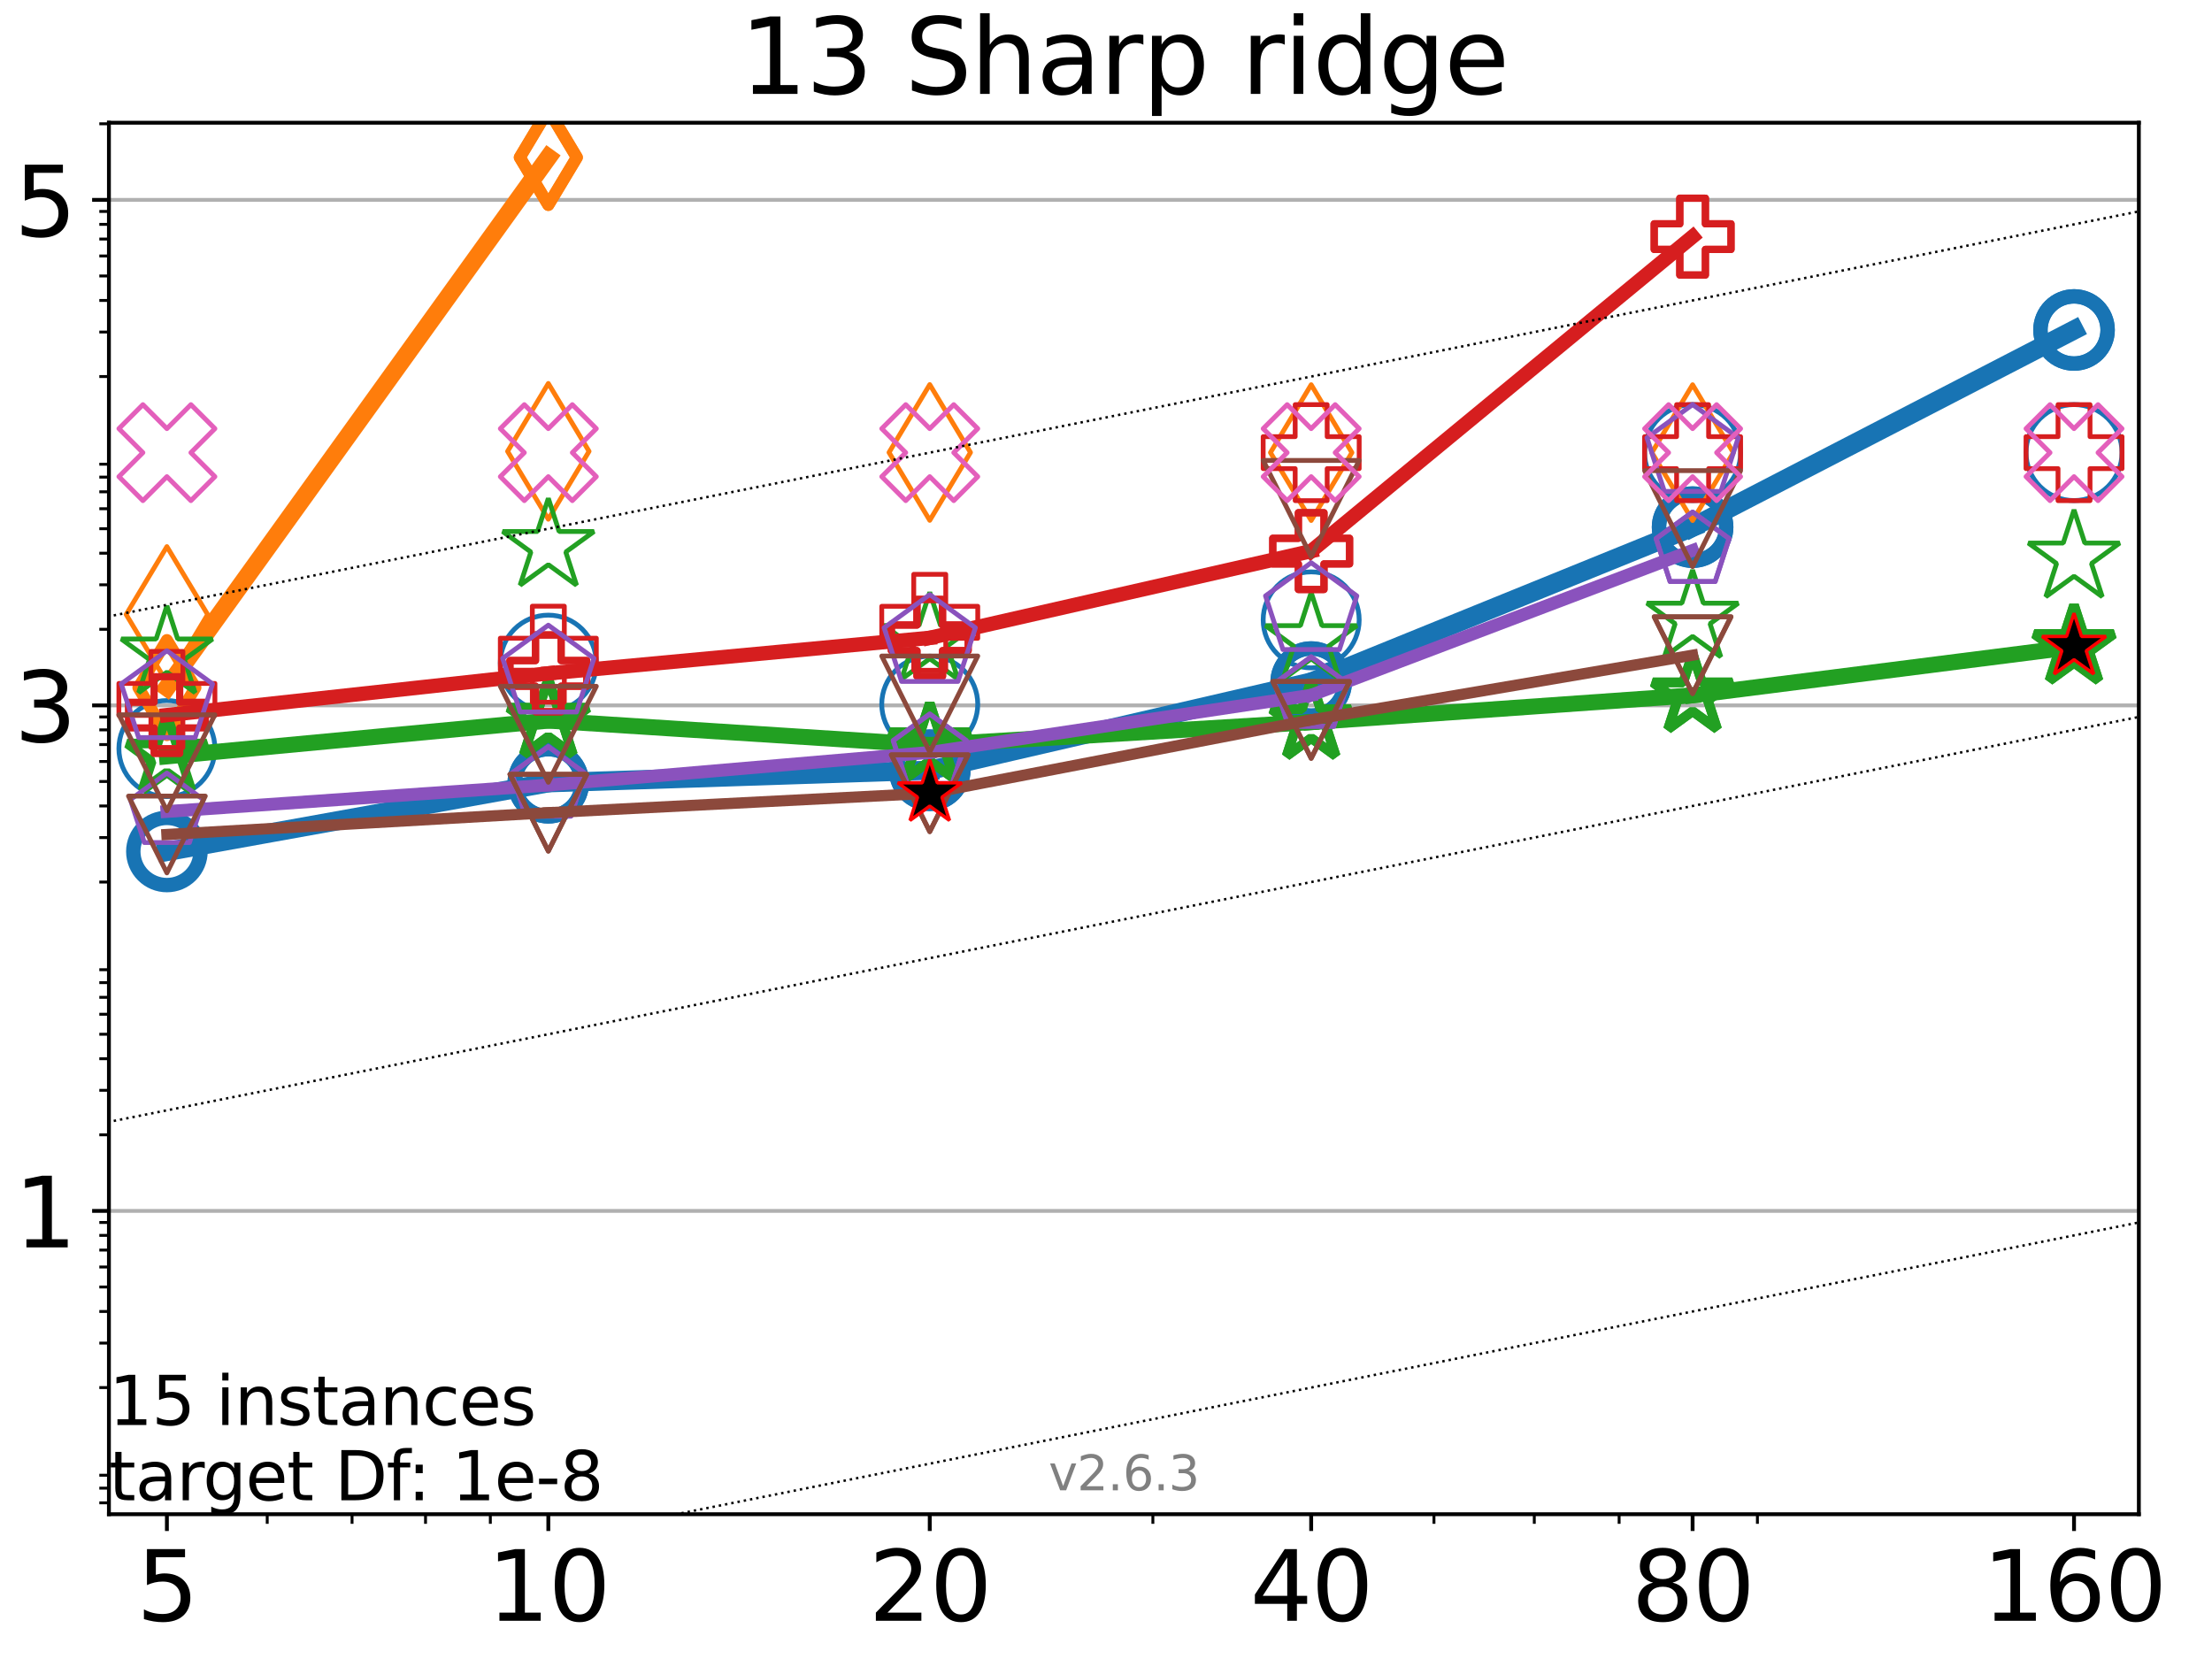 <?xml version="1.0" encoding="utf-8" standalone="no"?>
<!DOCTYPE svg PUBLIC "-//W3C//DTD SVG 1.1//EN"
  "http://www.w3.org/Graphics/SVG/1.1/DTD/svg11.dtd">
<svg height="345.6pt" version="1.1" viewBox="0 0 460.8 345.6" width="460.8pt" xmlns="http://www.w3.org/2000/svg" xmlns:xlink="http://www.w3.org/1999/xlink">
 <defs>
  <style type="text/css">*{stroke-linecap:butt;stroke-linejoin:round;}</style>
 </defs>
 <g id="figure_1">
  <g id="patch_1">
   <path d="M 0 345.6 
L 460.8 345.6 
L 460.8 0 
L 0 0 
z
" style="fill:#ffffff;"/>
  </g>
  <g id="axes_1">
   <g id="patch_2">
    <path d="M 22.69 315.44 
L 445.56 315.44 
L 445.56 25.56 
L 22.69 25.56 
z
" style="fill:#ffffff;"/>
   </g>
   <g id="matplotlib.axis_1">
    <g id="xtick_1">
     <g id="line2d_1">
      <defs>
       <path d="M 0 0 
L 0 3.5 
" id="m7464e8beb7" style="stroke:#000000;stroke-width:0.8;"/>
      </defs>
      <g>
       <use style="stroke:#000000;stroke-width:0.8;" x="34.768" xlink:href="#m7464e8beb7" y="315.44"/>
      </g>
     </g>
     <g id="text_1">
      <!-- 5 -->
      <g transform="translate(28.405 337.637)scale(0.2 -0.2)">
       <defs>
        <path d="M 691 4666 
L 3169 4666 
L 3169 4134 
L 1269 4134 
L 1269 2991 
Q 1406 3038 1543 3061 
Q 1681 3084 1819 3084 
Q 2600 3084 3056 2656 
Q 3513 2228 3513 1497 
Q 3513 744 3044 326 
Q 2575 -91 1722 -91 
Q 1428 -91 1123 -41 
Q 819 9 494 109 
L 494 744 
Q 775 591 1075 516 
Q 1375 441 1709 441 
Q 2250 441 2565 725 
Q 2881 1009 2881 1497 
Q 2881 1984 2565 2268 
Q 2250 2553 1709 2553 
Q 1456 2553 1204 2497 
Q 953 2441 691 2322 
L 691 4666 
z
" id="DejaVuSans-35" transform="scale(0.016)"/>
       </defs>
       <use xlink:href="#DejaVuSans-35"/>
      </g>
     </g>
    </g>
    <g id="xtick_2">
     <g id="line2d_2">
      <g>
       <use style="stroke:#000000;stroke-width:0.8;" x="114.226" xlink:href="#m7464e8beb7" y="315.44"/>
      </g>
     </g>
     <g id="text_2">
      <!-- 10 -->
      <g transform="translate(101.501 337.637)scale(0.2 -0.2)">
       <defs>
        <path d="M 794 531 
L 1825 531 
L 1825 4091 
L 703 3866 
L 703 4441 
L 1819 4666 
L 2450 4666 
L 2450 531 
L 3481 531 
L 3481 0 
L 794 0 
L 794 531 
z
" id="DejaVuSans-31" transform="scale(0.016)"/>
        <path d="M 2034 4250 
Q 1547 4250 1301 3770 
Q 1056 3291 1056 2328 
Q 1056 1369 1301 889 
Q 1547 409 2034 409 
Q 2525 409 2770 889 
Q 3016 1369 3016 2328 
Q 3016 3291 2770 3770 
Q 2525 4250 2034 4250 
z
M 2034 4750 
Q 2819 4750 3233 4129 
Q 3647 3509 3647 2328 
Q 3647 1150 3233 529 
Q 2819 -91 2034 -91 
Q 1250 -91 836 529 
Q 422 1150 422 2328 
Q 422 3509 836 4129 
Q 1250 4750 2034 4750 
z
" id="DejaVuSans-30" transform="scale(0.016)"/>
       </defs>
       <use xlink:href="#DejaVuSans-31"/>
       <use x="63.623" xlink:href="#DejaVuSans-30"/>
      </g>
     </g>
    </g>
    <g id="xtick_3">
     <g id="line2d_3">
      <g>
       <use style="stroke:#000000;stroke-width:0.8;" x="193.684" xlink:href="#m7464e8beb7" y="315.44"/>
      </g>
     </g>
     <g id="text_3">
      <!-- 20 -->
      <g transform="translate(180.959 337.637)scale(0.2 -0.2)">
       <defs>
        <path d="M 1228 531 
L 3431 531 
L 3431 0 
L 469 0 
L 469 531 
Q 828 903 1448 1529 
Q 2069 2156 2228 2338 
Q 2531 2678 2651 2914 
Q 2772 3150 2772 3378 
Q 2772 3750 2511 3984 
Q 2250 4219 1831 4219 
Q 1534 4219 1204 4116 
Q 875 4013 500 3803 
L 500 4441 
Q 881 4594 1212 4672 
Q 1544 4750 1819 4750 
Q 2544 4750 2975 4387 
Q 3406 4025 3406 3419 
Q 3406 3131 3298 2873 
Q 3191 2616 2906 2266 
Q 2828 2175 2409 1742 
Q 1991 1309 1228 531 
z
" id="DejaVuSans-32" transform="scale(0.016)"/>
       </defs>
       <use xlink:href="#DejaVuSans-32"/>
       <use x="63.623" xlink:href="#DejaVuSans-30"/>
      </g>
     </g>
    </g>
    <g id="xtick_4">
     <g id="line2d_4">
      <g>
       <use style="stroke:#000000;stroke-width:0.8;" x="273.142" xlink:href="#m7464e8beb7" y="315.44"/>
      </g>
     </g>
     <g id="text_4">
      <!-- 40 -->
      <g transform="translate(260.417 337.637)scale(0.2 -0.2)">
       <defs>
        <path d="M 2419 4116 
L 825 1625 
L 2419 1625 
L 2419 4116 
z
M 2253 4666 
L 3047 4666 
L 3047 1625 
L 3713 1625 
L 3713 1100 
L 3047 1100 
L 3047 0 
L 2419 0 
L 2419 1100 
L 313 1100 
L 313 1709 
L 2253 4666 
z
" id="DejaVuSans-34" transform="scale(0.016)"/>
       </defs>
       <use xlink:href="#DejaVuSans-34"/>
       <use x="63.623" xlink:href="#DejaVuSans-30"/>
      </g>
     </g>
    </g>
    <g id="xtick_5">
     <g id="line2d_5">
      <g>
       <use style="stroke:#000000;stroke-width:0.8;" x="352.6" xlink:href="#m7464e8beb7" y="315.44"/>
      </g>
     </g>
     <g id="text_5">
      <!-- 80 -->
      <g transform="translate(339.875 337.637)scale(0.2 -0.2)">
       <defs>
        <path d="M 2034 2216 
Q 1584 2216 1326 1975 
Q 1069 1734 1069 1313 
Q 1069 891 1326 650 
Q 1584 409 2034 409 
Q 2484 409 2743 651 
Q 3003 894 3003 1313 
Q 3003 1734 2745 1975 
Q 2488 2216 2034 2216 
z
M 1403 2484 
Q 997 2584 770 2862 
Q 544 3141 544 3541 
Q 544 4100 942 4425 
Q 1341 4750 2034 4750 
Q 2731 4750 3128 4425 
Q 3525 4100 3525 3541 
Q 3525 3141 3298 2862 
Q 3072 2584 2669 2484 
Q 3125 2378 3379 2068 
Q 3634 1759 3634 1313 
Q 3634 634 3220 271 
Q 2806 -91 2034 -91 
Q 1263 -91 848 271 
Q 434 634 434 1313 
Q 434 1759 690 2068 
Q 947 2378 1403 2484 
z
M 1172 3481 
Q 1172 3119 1398 2916 
Q 1625 2713 2034 2713 
Q 2441 2713 2670 2916 
Q 2900 3119 2900 3481 
Q 2900 3844 2670 4047 
Q 2441 4250 2034 4250 
Q 1625 4250 1398 4047 
Q 1172 3844 1172 3481 
z
" id="DejaVuSans-38" transform="scale(0.016)"/>
       </defs>
       <use xlink:href="#DejaVuSans-38"/>
       <use x="63.623" xlink:href="#DejaVuSans-30"/>
      </g>
     </g>
    </g>
    <g id="xtick_6">
     <g id="line2d_6">
      <g>
       <use style="stroke:#000000;stroke-width:0.8;" x="432.058" xlink:href="#m7464e8beb7" y="315.44"/>
      </g>
     </g>
     <g id="text_6">
      <!-- 160 -->
      <g transform="translate(412.97 337.637)scale(0.2 -0.2)">
       <defs>
        <path d="M 2113 2584 
Q 1688 2584 1439 2293 
Q 1191 2003 1191 1497 
Q 1191 994 1439 701 
Q 1688 409 2113 409 
Q 2538 409 2786 701 
Q 3034 994 3034 1497 
Q 3034 2003 2786 2293 
Q 2538 2584 2113 2584 
z
M 3366 4563 
L 3366 3988 
Q 3128 4100 2886 4159 
Q 2644 4219 2406 4219 
Q 1781 4219 1451 3797 
Q 1122 3375 1075 2522 
Q 1259 2794 1537 2939 
Q 1816 3084 2150 3084 
Q 2853 3084 3261 2657 
Q 3669 2231 3669 1497 
Q 3669 778 3244 343 
Q 2819 -91 2113 -91 
Q 1303 -91 875 529 
Q 447 1150 447 2328 
Q 447 3434 972 4092 
Q 1497 4750 2381 4750 
Q 2619 4750 2861 4703 
Q 3103 4656 3366 4563 
z
" id="DejaVuSans-36" transform="scale(0.016)"/>
       </defs>
       <use xlink:href="#DejaVuSans-31"/>
       <use x="63.623" xlink:href="#DejaVuSans-36"/>
       <use x="127.246" xlink:href="#DejaVuSans-30"/>
      </g>
     </g>
    </g>
    <g id="xtick_7">
     <g id="line2d_7">
      <defs>
       <path d="M 0 0 
L 0 2 
" id="m9c1a448f50" style="stroke:#000000;stroke-width:0.6;"/>
      </defs>
      <g>
       <use style="stroke:#000000;stroke-width:0.6;" x="55.668" xlink:href="#m9c1a448f50" y="315.44"/>
      </g>
     </g>
    </g>
    <g id="xtick_8">
     <g id="line2d_8">
      <g>
       <use style="stroke:#000000;stroke-width:0.6;" x="73.339" xlink:href="#m9c1a448f50" y="315.44"/>
      </g>
     </g>
    </g>
    <g id="xtick_9">
     <g id="line2d_9">
      <g>
       <use style="stroke:#000000;stroke-width:0.6;" x="88.646" xlink:href="#m9c1a448f50" y="315.44"/>
      </g>
     </g>
    </g>
    <g id="xtick_10">
     <g id="line2d_10">
      <g>
       <use style="stroke:#000000;stroke-width:0.6;" x="102.148" xlink:href="#m9c1a448f50" y="315.44"/>
      </g>
     </g>
    </g>
    <g id="xtick_11">
     <g id="line2d_11">
      <g>
       <use style="stroke:#000000;stroke-width:0.6;" x="240.164" xlink:href="#m9c1a448f50" y="315.44"/>
      </g>
     </g>
    </g>
    <g id="xtick_12">
     <g id="line2d_12">
      <g>
       <use style="stroke:#000000;stroke-width:0.6;" x="298.721" xlink:href="#m9c1a448f50" y="315.44"/>
      </g>
     </g>
    </g>
    <g id="xtick_13">
     <g id="line2d_13">
      <g>
       <use style="stroke:#000000;stroke-width:0.6;" x="319.622" xlink:href="#m9c1a448f50" y="315.44"/>
      </g>
     </g>
    </g>
    <g id="xtick_14">
     <g id="line2d_14">
      <g>
       <use style="stroke:#000000;stroke-width:0.6;" x="337.293" xlink:href="#m9c1a448f50" y="315.44"/>
      </g>
     </g>
    </g>
    <g id="xtick_15">
     <g id="line2d_15">
      <g>
       <use style="stroke:#000000;stroke-width:0.6;" x="366.102" xlink:href="#m9c1a448f50" y="315.44"/>
      </g>
     </g>
    </g>
   </g>
   <g id="matplotlib.axis_2">
    <g id="ytick_1">
     <g id="line2d_16">
      <path clip-path="url(#pb8820bdee1)" d="M 22.69 252.255 
L 445.56 252.255 
" style="fill:none;stroke:#b0b0b0;stroke-linecap:square;stroke-width:0.8;"/>
     </g>
     <g id="line2d_17">
      <defs>
       <path d="M 0 0 
L -3.5 0 
" id="m17b2f2f66b" style="stroke:#000000;stroke-width:0.8;"/>
      </defs>
      <g>
       <use style="stroke:#000000;stroke-width:0.8;" x="22.69" xlink:href="#m17b2f2f66b" y="252.255"/>
      </g>
     </g>
     <g id="text_7">
      <!-- 1 -->
      <g transform="translate(2.965 259.853)scale(0.2 -0.2)">
       <use xlink:href="#DejaVuSans-31"/>
      </g>
     </g>
    </g>
    <g id="ytick_2">
     <g id="line2d_18">
      <path clip-path="url(#pb8820bdee1)" d="M 22.69 146.946 
L 445.56 146.946 
" style="fill:none;stroke:#b0b0b0;stroke-linecap:square;stroke-width:0.8;"/>
     </g>
     <g id="line2d_19">
      <g>
       <use style="stroke:#000000;stroke-width:0.8;" x="22.69" xlink:href="#m17b2f2f66b" y="146.946"/>
      </g>
     </g>
     <g id="text_8">
      <!-- 3 -->
      <g transform="translate(2.965 154.544)scale(0.2 -0.2)">
       <defs>
        <path d="M 2597 2516 
Q 3050 2419 3304 2112 
Q 3559 1806 3559 1356 
Q 3559 666 3084 287 
Q 2609 -91 1734 -91 
Q 1441 -91 1130 -33 
Q 819 25 488 141 
L 488 750 
Q 750 597 1062 519 
Q 1375 441 1716 441 
Q 2309 441 2620 675 
Q 2931 909 2931 1356 
Q 2931 1769 2642 2001 
Q 2353 2234 1838 2234 
L 1294 2234 
L 1294 2753 
L 1863 2753 
Q 2328 2753 2575 2939 
Q 2822 3125 2822 3475 
Q 2822 3834 2567 4026 
Q 2313 4219 1838 4219 
Q 1578 4219 1281 4162 
Q 984 4106 628 3988 
L 628 4550 
Q 988 4650 1302 4700 
Q 1616 4750 1894 4750 
Q 2613 4750 3031 4423 
Q 3450 4097 3450 3541 
Q 3450 3153 3228 2886 
Q 3006 2619 2597 2516 
z
" id="DejaVuSans-33" transform="scale(0.016)"/>
       </defs>
       <use xlink:href="#DejaVuSans-33"/>
      </g>
     </g>
    </g>
    <g id="ytick_3">
     <g id="line2d_20">
      <path clip-path="url(#pb8820bdee1)" d="M 22.69 41.637 
L 445.56 41.637 
" style="fill:none;stroke:#b0b0b0;stroke-linecap:square;stroke-width:0.8;"/>
     </g>
     <g id="line2d_21">
      <g>
       <use style="stroke:#000000;stroke-width:0.8;" x="22.69" xlink:href="#m17b2f2f66b" y="41.637"/>
      </g>
     </g>
     <g id="text_9">
      <!-- 5 -->
      <g transform="translate(2.965 49.236)scale(0.2 -0.2)">
       <use xlink:href="#DejaVuSans-35"/>
      </g>
     </g>
    </g>
    <g id="ytick_4">
     <g id="line2d_22">
      <defs>
       <path d="M 0 0 
L -2 0 
" id="m278c6a6ee1" style="stroke:#000000;stroke-width:0.6;"/>
      </defs>
      <g>
       <use style="stroke:#000000;stroke-width:0.6;" x="22.69" xlink:href="#m278c6a6ee1" y="313.065"/>
      </g>
     </g>
    </g>
    <g id="ytick_5">
     <g id="line2d_23">
      <g>
       <use style="stroke:#000000;stroke-width:0.6;" x="22.69" xlink:href="#m278c6a6ee1" y="310.012"/>
      </g>
     </g>
    </g>
    <g id="ytick_6">
     <g id="line2d_24">
      <g>
       <use style="stroke:#000000;stroke-width:0.6;" x="22.69" xlink:href="#m278c6a6ee1" y="307.318"/>
      </g>
     </g>
    </g>
    <g id="ytick_7">
     <g id="line2d_25">
      <g>
       <use style="stroke:#000000;stroke-width:0.6;" x="22.69" xlink:href="#m278c6a6ee1" y="289.059"/>
      </g>
     </g>
    </g>
    <g id="ytick_8">
     <g id="line2d_26">
      <g>
       <use style="stroke:#000000;stroke-width:0.6;" x="22.69" xlink:href="#m278c6a6ee1" y="279.787"/>
      </g>
     </g>
    </g>
    <g id="ytick_9">
     <g id="line2d_27">
      <g>
       <use style="stroke:#000000;stroke-width:0.6;" x="22.69" xlink:href="#m278c6a6ee1" y="273.208"/>
      </g>
     </g>
    </g>
    <g id="ytick_10">
     <g id="line2d_28">
      <g>
       <use style="stroke:#000000;stroke-width:0.6;" x="22.69" xlink:href="#m278c6a6ee1" y="268.105"/>
      </g>
     </g>
    </g>
    <g id="ytick_11">
     <g id="line2d_29">
      <g>
       <use style="stroke:#000000;stroke-width:0.6;" x="22.69" xlink:href="#m278c6a6ee1" y="263.936"/>
      </g>
     </g>
    </g>
    <g id="ytick_12">
     <g id="line2d_30">
      <g>
       <use style="stroke:#000000;stroke-width:0.6;" x="22.69" xlink:href="#m278c6a6ee1" y="260.411"/>
      </g>
     </g>
    </g>
    <g id="ytick_13">
     <g id="line2d_31">
      <g>
       <use style="stroke:#000000;stroke-width:0.6;" x="22.69" xlink:href="#m278c6a6ee1" y="257.357"/>
      </g>
     </g>
    </g>
    <g id="ytick_14">
     <g id="line2d_32">
      <g>
       <use style="stroke:#000000;stroke-width:0.6;" x="22.69" xlink:href="#m278c6a6ee1" y="254.664"/>
      </g>
     </g>
    </g>
    <g id="ytick_15">
     <g id="line2d_33">
      <g>
       <use style="stroke:#000000;stroke-width:0.6;" x="22.69" xlink:href="#m278c6a6ee1" y="236.404"/>
      </g>
     </g>
    </g>
    <g id="ytick_16">
     <g id="line2d_34">
      <g>
       <use style="stroke:#000000;stroke-width:0.6;" x="22.69" xlink:href="#m278c6a6ee1" y="227.132"/>
      </g>
     </g>
    </g>
    <g id="ytick_17">
     <g id="line2d_35">
      <g>
       <use style="stroke:#000000;stroke-width:0.6;" x="22.69" xlink:href="#m278c6a6ee1" y="220.554"/>
      </g>
     </g>
    </g>
    <g id="ytick_18">
     <g id="line2d_36">
      <g>
       <use style="stroke:#000000;stroke-width:0.6;" x="22.69" xlink:href="#m278c6a6ee1" y="215.451"/>
      </g>
     </g>
    </g>
    <g id="ytick_19">
     <g id="line2d_37">
      <g>
       <use style="stroke:#000000;stroke-width:0.6;" x="22.69" xlink:href="#m278c6a6ee1" y="211.282"/>
      </g>
     </g>
    </g>
    <g id="ytick_20">
     <g id="line2d_38">
      <g>
       <use style="stroke:#000000;stroke-width:0.6;" x="22.69" xlink:href="#m278c6a6ee1" y="207.757"/>
      </g>
     </g>
    </g>
    <g id="ytick_21">
     <g id="line2d_39">
      <g>
       <use style="stroke:#000000;stroke-width:0.6;" x="22.69" xlink:href="#m278c6a6ee1" y="204.703"/>
      </g>
     </g>
    </g>
    <g id="ytick_22">
     <g id="line2d_40">
      <g>
       <use style="stroke:#000000;stroke-width:0.6;" x="22.69" xlink:href="#m278c6a6ee1" y="202.01"/>
      </g>
     </g>
    </g>
    <g id="ytick_23">
     <g id="line2d_41">
      <g>
       <use style="stroke:#000000;stroke-width:0.6;" x="22.69" xlink:href="#m278c6a6ee1" y="183.75"/>
      </g>
     </g>
    </g>
    <g id="ytick_24">
     <g id="line2d_42">
      <g>
       <use style="stroke:#000000;stroke-width:0.6;" x="22.69" xlink:href="#m278c6a6ee1" y="174.478"/>
      </g>
     </g>
    </g>
    <g id="ytick_25">
     <g id="line2d_43">
      <g>
       <use style="stroke:#000000;stroke-width:0.6;" x="22.69" xlink:href="#m278c6a6ee1" y="167.899"/>
      </g>
     </g>
    </g>
    <g id="ytick_26">
     <g id="line2d_44">
      <g>
       <use style="stroke:#000000;stroke-width:0.6;" x="22.69" xlink:href="#m278c6a6ee1" y="162.797"/>
      </g>
     </g>
    </g>
    <g id="ytick_27">
     <g id="line2d_45">
      <g>
       <use style="stroke:#000000;stroke-width:0.6;" x="22.69" xlink:href="#m278c6a6ee1" y="158.627"/>
      </g>
     </g>
    </g>
    <g id="ytick_28">
     <g id="line2d_46">
      <g>
       <use style="stroke:#000000;stroke-width:0.6;" x="22.69" xlink:href="#m278c6a6ee1" y="155.102"/>
      </g>
     </g>
    </g>
    <g id="ytick_29">
     <g id="line2d_47">
      <g>
       <use style="stroke:#000000;stroke-width:0.6;" x="22.69" xlink:href="#m278c6a6ee1" y="152.049"/>
      </g>
     </g>
    </g>
    <g id="ytick_30">
     <g id="line2d_48">
      <g>
       <use style="stroke:#000000;stroke-width:0.6;" x="22.69" xlink:href="#m278c6a6ee1" y="149.355"/>
      </g>
     </g>
    </g>
    <g id="ytick_31">
     <g id="line2d_49">
      <g>
       <use style="stroke:#000000;stroke-width:0.6;" x="22.69" xlink:href="#m278c6a6ee1" y="131.095"/>
      </g>
     </g>
    </g>
    <g id="ytick_32">
     <g id="line2d_50">
      <g>
       <use style="stroke:#000000;stroke-width:0.6;" x="22.69" xlink:href="#m278c6a6ee1" y="121.823"/>
      </g>
     </g>
    </g>
    <g id="ytick_33">
     <g id="line2d_51">
      <g>
       <use style="stroke:#000000;stroke-width:0.6;" x="22.69" xlink:href="#m278c6a6ee1" y="115.245"/>
      </g>
     </g>
    </g>
    <g id="ytick_34">
     <g id="line2d_52">
      <g>
       <use style="stroke:#000000;stroke-width:0.6;" x="22.69" xlink:href="#m278c6a6ee1" y="110.142"/>
      </g>
     </g>
    </g>
    <g id="ytick_35">
     <g id="line2d_53">
      <g>
       <use style="stroke:#000000;stroke-width:0.6;" x="22.69" xlink:href="#m278c6a6ee1" y="105.973"/>
      </g>
     </g>
    </g>
    <g id="ytick_36">
     <g id="line2d_54">
      <g>
       <use style="stroke:#000000;stroke-width:0.6;" x="22.69" xlink:href="#m278c6a6ee1" y="102.448"/>
      </g>
     </g>
    </g>
    <g id="ytick_37">
     <g id="line2d_55">
      <g>
       <use style="stroke:#000000;stroke-width:0.6;" x="22.69" xlink:href="#m278c6a6ee1" y="99.394"/>
      </g>
     </g>
    </g>
    <g id="ytick_38">
     <g id="line2d_56">
      <g>
       <use style="stroke:#000000;stroke-width:0.6;" x="22.69" xlink:href="#m278c6a6ee1" y="96.701"/>
      </g>
     </g>
    </g>
    <g id="ytick_39">
     <g id="line2d_57">
      <g>
       <use style="stroke:#000000;stroke-width:0.6;" x="22.69" xlink:href="#m278c6a6ee1" y="78.441"/>
      </g>
     </g>
    </g>
    <g id="ytick_40">
     <g id="line2d_58">
      <g>
       <use style="stroke:#000000;stroke-width:0.6;" x="22.69" xlink:href="#m278c6a6ee1" y="69.169"/>
      </g>
     </g>
    </g>
    <g id="ytick_41">
     <g id="line2d_59">
      <g>
       <use style="stroke:#000000;stroke-width:0.6;" x="22.69" xlink:href="#m278c6a6ee1" y="62.59"/>
      </g>
     </g>
    </g>
    <g id="ytick_42">
     <g id="line2d_60">
      <g>
       <use style="stroke:#000000;stroke-width:0.6;" x="22.69" xlink:href="#m278c6a6ee1" y="57.488"/>
      </g>
     </g>
    </g>
    <g id="ytick_43">
     <g id="line2d_61">
      <g>
       <use style="stroke:#000000;stroke-width:0.6;" x="22.69" xlink:href="#m278c6a6ee1" y="53.319"/>
      </g>
     </g>
    </g>
    <g id="ytick_44">
     <g id="line2d_62">
      <g>
       <use style="stroke:#000000;stroke-width:0.6;" x="22.69" xlink:href="#m278c6a6ee1" y="49.793"/>
      </g>
     </g>
    </g>
    <g id="ytick_45">
     <g id="line2d_63">
      <g>
       <use style="stroke:#000000;stroke-width:0.6;" x="22.69" xlink:href="#m278c6a6ee1" y="46.74"/>
      </g>
     </g>
    </g>
    <g id="ytick_46">
     <g id="line2d_64">
      <g>
       <use style="stroke:#000000;stroke-width:0.6;" x="22.69" xlink:href="#m278c6a6ee1" y="44.047"/>
      </g>
     </g>
    </g>
    <g id="ytick_47">
     <g id="line2d_65">
      <g>
       <use style="stroke:#000000;stroke-width:0.6;" x="22.69" xlink:href="#m278c6a6ee1" y="25.787"/>
      </g>
     </g>
    </g>
   </g>
   <g id="line2d_66">
    <path clip-path="url(#pb8820bdee1)" d="M 34.768 177.381 
L 114.226 163.061 
" style="fill:none;stroke:#1874b4;stroke-linecap:square;stroke-width:4;"/>
    <defs>
     <path d="M 0 7 
C 1.856 7 3.637 6.262 4.95 4.95 
C 6.262 3.637 7 1.856 7 0 
C 7 -1.856 6.262 -3.637 4.95 -4.95 
C 3.637 -6.262 1.856 -7 0 -7 
C -1.856 -7 -3.637 -6.262 -4.95 -4.95 
C -6.262 -3.637 -7 -1.856 -7 0 
C -7 1.856 -6.262 3.637 -4.95 4.95 
C -3.637 6.262 -1.856 7 0 7 
z
" id="m1cbc4fa19d" style="stroke:#1874b4;stroke-width:3;"/>
    </defs>
    <g clip-path="url(#pb8820bdee1)">
     <use style="fill-opacity:0;stroke:#1874b4;stroke-width:3;" x="34.768" xlink:href="#m1cbc4fa19d" y="177.381"/>
     <use style="fill-opacity:0;stroke:#1874b4;stroke-width:3;" x="114.226" xlink:href="#m1cbc4fa19d" y="163.061"/>
    </g>
   </g>
   <g id="line2d_67">
    <path clip-path="url(#pb8820bdee1)" d="M 114.226 163.061 
L 193.684 160.455 
" style="fill:none;stroke:#1874b4;stroke-linecap:square;stroke-width:4;"/>
    <g clip-path="url(#pb8820bdee1)">
     <use style="fill-opacity:0;stroke:#1874b4;stroke-width:3;" x="114.226" xlink:href="#m1cbc4fa19d" y="163.061"/>
     <use style="fill-opacity:0;stroke:#1874b4;stroke-width:3;" x="193.684" xlink:href="#m1cbc4fa19d" y="160.455"/>
    </g>
   </g>
   <g id="line2d_68">
    <path clip-path="url(#pb8820bdee1)" d="M 193.684 160.455 
L 273.142 142.088 
" style="fill:none;stroke:#1874b4;stroke-linecap:square;stroke-width:4;"/>
    <g clip-path="url(#pb8820bdee1)">
     <use style="fill-opacity:0;stroke:#1874b4;stroke-width:3;" x="193.684" xlink:href="#m1cbc4fa19d" y="160.455"/>
     <use style="fill-opacity:0;stroke:#1874b4;stroke-width:3;" x="273.142" xlink:href="#m1cbc4fa19d" y="142.088"/>
    </g>
   </g>
   <g id="line2d_69">
    <path clip-path="url(#pb8820bdee1)" d="M 273.142 142.088 
L 352.6 109.817 
" style="fill:none;stroke:#1874b4;stroke-linecap:square;stroke-width:4;"/>
    <g clip-path="url(#pb8820bdee1)">
     <use style="fill-opacity:0;stroke:#1874b4;stroke-width:3;" x="273.142" xlink:href="#m1cbc4fa19d" y="142.088"/>
     <use style="fill-opacity:0;stroke:#1874b4;stroke-width:3;" x="352.6" xlink:href="#m1cbc4fa19d" y="109.817"/>
    </g>
   </g>
   <g id="line2d_70">
    <path clip-path="url(#pb8820bdee1)" d="M 352.6 109.817 
L 432.058 68.737 
" style="fill:none;stroke:#1874b4;stroke-linecap:square;stroke-width:4;"/>
    <g clip-path="url(#pb8820bdee1)">
     <use style="fill-opacity:0;stroke:#1874b4;stroke-width:3;" x="352.6" xlink:href="#m1cbc4fa19d" y="109.817"/>
     <use style="fill-opacity:0;stroke:#1874b4;stroke-width:3;" x="432.058" xlink:href="#m1cbc4fa19d" y="68.737"/>
    </g>
   </g>
   <g id="line2d_71">
    <path clip-path="url(#pb8820bdee1)" d="M 432.058 68.737 
" style="fill:none;stroke:#1874b4;stroke-linecap:square;stroke-width:4;"/>
    <g clip-path="url(#pb8820bdee1)">
     <use style="fill-opacity:0;stroke:#1874b4;stroke-width:3;" x="432.058" xlink:href="#m1cbc4fa19d" y="68.737"/>
    </g>
   </g>
   <g id="line2d_72"/>
   <g id="line2d_73">
    <defs>
     <path d="M 0 10 
C 2.652 10 5.196 8.946 7.071 7.071 
C 8.946 5.196 10 2.652 10 0 
C 10 -2.652 8.946 -5.196 7.071 -7.071 
C 5.196 -8.946 2.652 -10 0 -10 
C -2.652 -10 -5.196 -8.946 -7.071 -7.071 
C -8.946 -5.196 -10 -2.652 -10 0 
C -10 2.652 -8.946 5.196 -7.071 7.071 
C -5.196 8.946 -2.652 10 0 10 
z
" id="m295d0425cf" style="stroke:#1874b4;"/>
    </defs>
    <g clip-path="url(#pb8820bdee1)">
     <use style="fill-opacity:0;stroke:#1874b4;" x="34.768" xlink:href="#m295d0425cf" y="155.941"/>
     <use style="fill-opacity:0;stroke:#1874b4;" x="114.226" xlink:href="#m295d0425cf" y="138.144"/>
     <use style="fill-opacity:0;stroke:#1874b4;" x="193.684" xlink:href="#m295d0425cf" y="146.687"/>
     <use style="fill-opacity:0;stroke:#1874b4;" x="273.142" xlink:href="#m295d0425cf" y="129.133"/>
     <use style="fill-opacity:0;stroke:#1874b4;" x="352.6" xlink:href="#m295d0425cf" y="94.281"/>
     <use style="fill-opacity:0;stroke:#1874b4;" x="432.058" xlink:href="#m295d0425cf" y="94.278"/>
    </g>
   </g>
   <g id="line2d_74">
    <path clip-path="url(#pb8820bdee1)" d="M 34.768 143.238 
L 114.226 32.79 
" style="fill:none;stroke:#ff7d0b;stroke-linecap:square;stroke-width:3.667;"/>
    <defs>
     <path d="M 0 9.899 
L 5.94 0 
L 0 -9.899 
L -5.94 0 
z
" id="m8dd90e5597" style="stroke:#ff7d0b;stroke-linejoin:miter;stroke-width:2.5;"/>
    </defs>
    <g clip-path="url(#pb8820bdee1)">
     <use style="fill-opacity:0;stroke:#ff7d0b;stroke-linejoin:miter;stroke-width:2.5;" x="34.768" xlink:href="#m8dd90e5597" y="143.238"/>
     <use style="fill-opacity:0;stroke:#ff7d0b;stroke-linejoin:miter;stroke-width:2.5;" x="114.226" xlink:href="#m8dd90e5597" y="32.79"/>
    </g>
   </g>
   <g id="line2d_75">
    <path clip-path="url(#pb8820bdee1)" d="M 114.226 32.79 
" style="fill:none;stroke:#ff7d0b;stroke-linecap:square;stroke-width:3.667;"/>
    <g clip-path="url(#pb8820bdee1)">
     <use style="fill-opacity:0;stroke:#ff7d0b;stroke-linejoin:miter;stroke-width:2.5;" x="114.226" xlink:href="#m8dd90e5597" y="32.79"/>
    </g>
   </g>
   <g id="line2d_76"/>
   <g id="line2d_77">
    <defs>
     <path d="M 0 14.142 
L 8.485 0 
L 0 -14.142 
L -8.485 0 
z
" id="meb9a5c2e71" style="stroke:#ff7d0b;stroke-linejoin:miter;"/>
    </defs>
    <g clip-path="url(#pb8820bdee1)">
     <use style="fill-opacity:0;stroke:#ff7d0b;stroke-linejoin:miter;" x="34.768" xlink:href="#meb9a5c2e71" y="128.011"/>
     <use style="fill-opacity:0;stroke:#ff7d0b;stroke-linejoin:miter;" x="114.226" xlink:href="#meb9a5c2e71" y="94.022"/>
     <use style="fill-opacity:0;stroke:#ff7d0b;stroke-linejoin:miter;" x="193.684" xlink:href="#meb9a5c2e71" y="94.255"/>
     <use style="fill-opacity:0;stroke:#ff7d0b;stroke-linejoin:miter;" x="273.142" xlink:href="#meb9a5c2e71" y="94.285"/>
     <use style="fill-opacity:0;stroke:#ff7d0b;stroke-linejoin:miter;" x="352.6" xlink:href="#meb9a5c2e71" y="94.291"/>
    </g>
   </g>
   <g id="line2d_78">
    <path clip-path="url(#pb8820bdee1)" d="M 34.768 157.574 
L 114.226 150.12 
" style="fill:none;stroke:#22a022;stroke-linecap:square;stroke-width:3.333;"/>
    <defs>
     <path d="M 0 -8.7 
L -1.953 -2.688 
L -8.274 -2.688 
L -3.16 1.027 
L -5.114 7.038 
L -0 3.323 
L 5.114 7.038 
L 3.16 1.027 
L 8.274 -2.688 
L 1.953 -2.688 
z
" id="m93d6c3d869" style="stroke:#22a022;stroke-linejoin:bevel;stroke-width:2;"/>
    </defs>
    <g clip-path="url(#pb8820bdee1)">
     <use style="fill-opacity:0;stroke:#22a022;stroke-linejoin:bevel;stroke-width:2;" x="34.768" xlink:href="#m93d6c3d869" y="157.574"/>
     <use style="fill-opacity:0;stroke:#22a022;stroke-linejoin:bevel;stroke-width:2;" x="114.226" xlink:href="#m93d6c3d869" y="150.12"/>
    </g>
   </g>
   <g id="line2d_79">
    <path clip-path="url(#pb8820bdee1)" d="M 114.226 150.12 
L 193.684 155.195 
" style="fill:none;stroke:#22a022;stroke-linecap:square;stroke-width:3.333;"/>
    <g clip-path="url(#pb8820bdee1)">
     <use style="fill-opacity:0;stroke:#22a022;stroke-linejoin:bevel;stroke-width:2;" x="114.226" xlink:href="#m93d6c3d869" y="150.12"/>
     <use style="fill-opacity:0;stroke:#22a022;stroke-linejoin:bevel;stroke-width:2;" x="193.684" xlink:href="#m93d6c3d869" y="155.195"/>
    </g>
   </g>
   <g id="line2d_80">
    <path clip-path="url(#pb8820bdee1)" d="M 193.684 155.195 
L 273.142 150.435 
" style="fill:none;stroke:#22a022;stroke-linecap:square;stroke-width:3.333;"/>
    <g clip-path="url(#pb8820bdee1)">
     <use style="fill-opacity:0;stroke:#22a022;stroke-linejoin:bevel;stroke-width:2;" x="193.684" xlink:href="#m93d6c3d869" y="155.195"/>
     <use style="fill-opacity:0;stroke:#22a022;stroke-linejoin:bevel;stroke-width:2;" x="273.142" xlink:href="#m93d6c3d869" y="150.435"/>
    </g>
   </g>
   <g id="line2d_81">
    <path clip-path="url(#pb8820bdee1)" d="M 273.142 150.435 
L 352.6 144.845 
" style="fill:none;stroke:#22a022;stroke-linecap:square;stroke-width:3.333;"/>
    <g clip-path="url(#pb8820bdee1)">
     <use style="fill-opacity:0;stroke:#22a022;stroke-linejoin:bevel;stroke-width:2;" x="273.142" xlink:href="#m93d6c3d869" y="150.435"/>
     <use style="fill-opacity:0;stroke:#22a022;stroke-linejoin:bevel;stroke-width:2;" x="352.6" xlink:href="#m93d6c3d869" y="144.845"/>
    </g>
   </g>
   <g id="line2d_82">
    <path clip-path="url(#pb8820bdee1)" d="M 352.6 144.845 
L 432.058 134.748 
" style="fill:none;stroke:#22a022;stroke-linecap:square;stroke-width:3.333;"/>
    <g clip-path="url(#pb8820bdee1)">
     <use style="fill-opacity:0;stroke:#22a022;stroke-linejoin:bevel;stroke-width:2;" x="352.6" xlink:href="#m93d6c3d869" y="144.845"/>
     <use style="fill-opacity:0;stroke:#22a022;stroke-linejoin:bevel;stroke-width:2;" x="432.058" xlink:href="#m93d6c3d869" y="134.748"/>
    </g>
   </g>
   <g id="line2d_83">
    <path clip-path="url(#pb8820bdee1)" d="M 432.058 134.748 
" style="fill:none;stroke:#22a022;stroke-linecap:square;stroke-width:3.333;"/>
    <g clip-path="url(#pb8820bdee1)">
     <use style="fill-opacity:0;stroke:#22a022;stroke-linejoin:bevel;stroke-width:2;" x="432.058" xlink:href="#m93d6c3d869" y="134.748"/>
    </g>
   </g>
   <g id="line2d_84"/>
   <g id="line2d_85">
    <defs>
     <path d="M 0 -10 
L -2.245 -3.09 
L -9.511 -3.09 
L -3.633 1.18 
L -5.878 8.09 
L -0 3.82 
L 5.878 8.09 
L 3.633 1.18 
L 9.511 -3.09 
L 2.245 -3.09 
z
" id="m7db511f4e0" style="stroke:#22a022;stroke-linejoin:bevel;"/>
    </defs>
    <g clip-path="url(#pb8820bdee1)">
     <use style="fill-opacity:0;stroke:#22a022;stroke-linejoin:bevel;" x="34.768" xlink:href="#m7db511f4e0" y="136.204"/>
     <use style="fill-opacity:0;stroke:#22a022;stroke-linejoin:bevel;" x="114.226" xlink:href="#m7db511f4e0" y="113.812"/>
     <use style="fill-opacity:0;stroke:#22a022;stroke-linejoin:bevel;" x="193.684" xlink:href="#m7db511f4e0" y="133.396"/>
     <use style="fill-opacity:0;stroke:#22a022;stroke-linejoin:bevel;" x="273.142" xlink:href="#m7db511f4e0" y="133.425"/>
     <use style="fill-opacity:0;stroke:#22a022;stroke-linejoin:bevel;" x="352.6" xlink:href="#m7db511f4e0" y="128.745"/>
     <use style="fill-opacity:0;stroke:#22a022;stroke-linejoin:bevel;" x="432.058" xlink:href="#m7db511f4e0" y="116.217"/>
    </g>
   </g>
   <g id="line2d_86">
    <path clip-path="url(#pb8820bdee1)" d="M 34.768 148.968 
L 114.226 140.274 
" style="fill:none;stroke:#d61e1f;stroke-linecap:square;stroke-width:3;"/>
    <defs>
     <path d="M -2.667 8 
L 2.667 8 
L 2.667 2.667 
L 8 2.667 
L 8 -2.667 
L 2.667 -2.667 
L 2.667 -8 
L -2.667 -8 
L -2.667 -2.667 
L -8 -2.667 
L -8 2.667 
L -2.667 2.667 
z
" id="mf80fcd5222" style="stroke:#d61e1f;stroke-linejoin:miter;stroke-width:1.5;"/>
    </defs>
    <g clip-path="url(#pb8820bdee1)">
     <use style="fill-opacity:0;stroke:#d61e1f;stroke-linejoin:miter;stroke-width:1.5;" x="34.768" xlink:href="#mf80fcd5222" y="148.968"/>
     <use style="fill-opacity:0;stroke:#d61e1f;stroke-linejoin:miter;stroke-width:1.5;" x="114.226" xlink:href="#mf80fcd5222" y="140.274"/>
    </g>
   </g>
   <g id="line2d_87">
    <path clip-path="url(#pb8820bdee1)" d="M 114.226 140.274 
L 193.684 132.873 
" style="fill:none;stroke:#d61e1f;stroke-linecap:square;stroke-width:3;"/>
    <g clip-path="url(#pb8820bdee1)">
     <use style="fill-opacity:0;stroke:#d61e1f;stroke-linejoin:miter;stroke-width:1.5;" x="114.226" xlink:href="#mf80fcd5222" y="140.274"/>
     <use style="fill-opacity:0;stroke:#d61e1f;stroke-linejoin:miter;stroke-width:1.5;" x="193.684" xlink:href="#mf80fcd5222" y="132.873"/>
    </g>
   </g>
   <g id="line2d_88">
    <path clip-path="url(#pb8820bdee1)" d="M 193.684 132.873 
L 273.142 114.802 
" style="fill:none;stroke:#d61e1f;stroke-linecap:square;stroke-width:3;"/>
    <g clip-path="url(#pb8820bdee1)">
     <use style="fill-opacity:0;stroke:#d61e1f;stroke-linejoin:miter;stroke-width:1.5;" x="193.684" xlink:href="#mf80fcd5222" y="132.873"/>
     <use style="fill-opacity:0;stroke:#d61e1f;stroke-linejoin:miter;stroke-width:1.5;" x="273.142" xlink:href="#mf80fcd5222" y="114.802"/>
    </g>
   </g>
   <g id="line2d_89">
    <path clip-path="url(#pb8820bdee1)" d="M 273.142 114.802 
L 352.6 49.291 
" style="fill:none;stroke:#d61e1f;stroke-linecap:square;stroke-width:3;"/>
    <g clip-path="url(#pb8820bdee1)">
     <use style="fill-opacity:0;stroke:#d61e1f;stroke-linejoin:miter;stroke-width:1.5;" x="273.142" xlink:href="#mf80fcd5222" y="114.802"/>
     <use style="fill-opacity:0;stroke:#d61e1f;stroke-linejoin:miter;stroke-width:1.5;" x="352.6" xlink:href="#mf80fcd5222" y="49.291"/>
    </g>
   </g>
   <g id="line2d_90">
    <path clip-path="url(#pb8820bdee1)" d="M 352.6 49.291 
" style="fill:none;stroke:#d61e1f;stroke-linecap:square;stroke-width:3;"/>
    <g clip-path="url(#pb8820bdee1)">
     <use style="fill-opacity:0;stroke:#d61e1f;stroke-linejoin:miter;stroke-width:1.5;" x="352.6" xlink:href="#mf80fcd5222" y="49.291"/>
    </g>
   </g>
   <g id="line2d_91"/>
   <g id="line2d_92">
    <defs>
     <path d="M -3.333 10 
L 3.333 10 
L 3.333 3.333 
L 10 3.333 
L 10 -3.333 
L 3.333 -3.333 
L 3.333 -10 
L -3.333 -10 
L -3.333 -3.333 
L -10 -3.333 
L -10 3.333 
L -3.333 3.333 
z
" id="mb560d970be" style="stroke:#d61e1f;stroke-linejoin:miter;"/>
    </defs>
    <g clip-path="url(#pb8820bdee1)">
     <use style="fill-opacity:0;stroke:#d61e1f;stroke-linejoin:miter;" x="34.768" xlink:href="#mb560d970be" y="145.704"/>
     <use style="fill-opacity:0;stroke:#d61e1f;stroke-linejoin:miter;" x="114.226" xlink:href="#mb560d970be" y="136.28"/>
     <use style="fill-opacity:0;stroke:#d61e1f;stroke-linejoin:miter;" x="193.684" xlink:href="#mb560d970be" y="129.638"/>
     <use style="fill-opacity:0;stroke:#d61e1f;stroke-linejoin:miter;" x="273.142" xlink:href="#mb560d970be" y="94.292"/>
     <use style="fill-opacity:0;stroke:#d61e1f;stroke-linejoin:miter;" x="352.6" xlink:href="#mb560d970be" y="94.292"/>
     <use style="fill-opacity:0;stroke:#d61e1f;stroke-linejoin:miter;" x="432.058" xlink:href="#mb560d970be" y="94.292"/>
    </g>
   </g>
   <g id="line2d_93">
    <path clip-path="url(#pb8820bdee1)" d="M 34.768 169.047 
L 114.226 163.546 
" style="fill:none;stroke:#8a52bd;stroke-linecap:square;stroke-width:2.667;"/>
    <defs>
     <path d="M 0 -8 
L -7.608 -2.472 
L -4.702 6.472 
L 4.702 6.472 
L 7.608 -2.472 
z
" id="m20bf03801d" style="stroke:#8a52bd;stroke-linejoin:miter;"/>
    </defs>
    <g clip-path="url(#pb8820bdee1)">
     <use style="fill-opacity:0;stroke:#8a52bd;stroke-linejoin:miter;" x="34.768" xlink:href="#m20bf03801d" y="169.047"/>
     <use style="fill-opacity:0;stroke:#8a52bd;stroke-linejoin:miter;" x="114.226" xlink:href="#m20bf03801d" y="163.546"/>
    </g>
   </g>
   <g id="line2d_94">
    <path clip-path="url(#pb8820bdee1)" d="M 114.226 163.546 
L 193.684 156.742 
" style="fill:none;stroke:#8a52bd;stroke-linecap:square;stroke-width:2.667;"/>
    <g clip-path="url(#pb8820bdee1)">
     <use style="fill-opacity:0;stroke:#8a52bd;stroke-linejoin:miter;" x="114.226" xlink:href="#m20bf03801d" y="163.546"/>
     <use style="fill-opacity:0;stroke:#8a52bd;stroke-linejoin:miter;" x="193.684" xlink:href="#m20bf03801d" y="156.742"/>
    </g>
   </g>
   <g id="line2d_95">
    <path clip-path="url(#pb8820bdee1)" d="M 193.684 156.742 
L 273.142 144.824 
" style="fill:none;stroke:#8a52bd;stroke-linecap:square;stroke-width:2.667;"/>
    <g clip-path="url(#pb8820bdee1)">
     <use style="fill-opacity:0;stroke:#8a52bd;stroke-linejoin:miter;" x="193.684" xlink:href="#m20bf03801d" y="156.742"/>
     <use style="fill-opacity:0;stroke:#8a52bd;stroke-linejoin:miter;" x="273.142" xlink:href="#m20bf03801d" y="144.824"/>
    </g>
   </g>
   <g id="line2d_96">
    <path clip-path="url(#pb8820bdee1)" d="M 273.142 144.824 
L 352.6 114.668 
" style="fill:none;stroke:#8a52bd;stroke-linecap:square;stroke-width:2.667;"/>
    <g clip-path="url(#pb8820bdee1)">
     <use style="fill-opacity:0;stroke:#8a52bd;stroke-linejoin:miter;" x="273.142" xlink:href="#m20bf03801d" y="144.824"/>
     <use style="fill-opacity:0;stroke:#8a52bd;stroke-linejoin:miter;" x="352.6" xlink:href="#m20bf03801d" y="114.668"/>
    </g>
   </g>
   <g id="line2d_97">
    <path clip-path="url(#pb8820bdee1)" d="M 352.6 114.668 
" style="fill:none;stroke:#8a52bd;stroke-linecap:square;stroke-width:2.667;"/>
    <g clip-path="url(#pb8820bdee1)">
     <use style="fill-opacity:0;stroke:#8a52bd;stroke-linejoin:miter;" x="352.6" xlink:href="#m20bf03801d" y="114.668"/>
    </g>
   </g>
   <g id="line2d_98"/>
   <g id="line2d_99">
    <defs>
     <path d="M 0 -10 
L -9.511 -3.09 
L -5.878 8.09 
L 5.878 8.09 
L 9.511 -3.09 
z
" id="mbc49156a47" style="stroke:#8a52bd;stroke-linejoin:miter;"/>
    </defs>
    <g clip-path="url(#pb8820bdee1)">
     <use style="fill-opacity:0;stroke:#8a52bd;stroke-linejoin:miter;" x="34.768" xlink:href="#mbc49156a47" y="145.557"/>
     <use style="fill-opacity:0;stroke:#8a52bd;stroke-linejoin:miter;" x="114.226" xlink:href="#mbc49156a47" y="140.233"/>
     <use style="fill-opacity:0;stroke:#8a52bd;stroke-linejoin:miter;" x="193.684" xlink:href="#mbc49156a47" y="133.863"/>
     <use style="fill-opacity:0;stroke:#8a52bd;stroke-linejoin:miter;" x="273.142" xlink:href="#mbc49156a47" y="127.223"/>
     <use style="fill-opacity:0;stroke:#8a52bd;stroke-linejoin:miter;" x="352.6" xlink:href="#mbc49156a47" y="94.283"/>
    </g>
   </g>
   <g id="line2d_100">
    <path clip-path="url(#pb8820bdee1)" d="M 34.768 173.838 
L 114.226 169.304 
" style="fill:none;stroke:#8c493c;stroke-linecap:square;stroke-width:2.333;"/>
    <defs>
     <path d="M -0 8 
L 8 -8 
L -8 -8 
z
" id="m11f24f6d0d" style="stroke:#8c493c;stroke-linejoin:miter;"/>
    </defs>
    <g clip-path="url(#pb8820bdee1)">
     <use style="fill-opacity:0;stroke:#8c493c;stroke-linejoin:miter;" x="34.768" xlink:href="#m11f24f6d0d" y="173.838"/>
     <use style="fill-opacity:0;stroke:#8c493c;stroke-linejoin:miter;" x="114.226" xlink:href="#m11f24f6d0d" y="169.304"/>
    </g>
   </g>
   <g id="line2d_101">
    <path clip-path="url(#pb8820bdee1)" d="M 114.226 169.304 
L 193.684 165.247 
" style="fill:none;stroke:#8c493c;stroke-linecap:square;stroke-width:2.333;"/>
    <g clip-path="url(#pb8820bdee1)">
     <use style="fill-opacity:0;stroke:#8c493c;stroke-linejoin:miter;" x="114.226" xlink:href="#m11f24f6d0d" y="169.304"/>
     <use style="fill-opacity:0;stroke:#8c493c;stroke-linejoin:miter;" x="193.684" xlink:href="#m11f24f6d0d" y="165.247"/>
    </g>
   </g>
   <g id="line2d_102">
    <path clip-path="url(#pb8820bdee1)" d="M 193.684 165.247 
L 273.142 149.976 
" style="fill:none;stroke:#8c493c;stroke-linecap:square;stroke-width:2.333;"/>
    <g clip-path="url(#pb8820bdee1)">
     <use style="fill-opacity:0;stroke:#8c493c;stroke-linejoin:miter;" x="193.684" xlink:href="#m11f24f6d0d" y="165.247"/>
     <use style="fill-opacity:0;stroke:#8c493c;stroke-linejoin:miter;" x="273.142" xlink:href="#m11f24f6d0d" y="149.976"/>
    </g>
   </g>
   <g id="line2d_103">
    <path clip-path="url(#pb8820bdee1)" d="M 273.142 149.976 
L 352.6 136.489 
" style="fill:none;stroke:#8c493c;stroke-linecap:square;stroke-width:2.333;"/>
    <g clip-path="url(#pb8820bdee1)">
     <use style="fill-opacity:0;stroke:#8c493c;stroke-linejoin:miter;" x="273.142" xlink:href="#m11f24f6d0d" y="149.976"/>
     <use style="fill-opacity:0;stroke:#8c493c;stroke-linejoin:miter;" x="352.6" xlink:href="#m11f24f6d0d" y="136.489"/>
    </g>
   </g>
   <g id="line2d_104">
    <path clip-path="url(#pb8820bdee1)" d="M 352.6 136.489 
" style="fill:none;stroke:#8c493c;stroke-linecap:square;stroke-width:2.333;"/>
    <g clip-path="url(#pb8820bdee1)">
     <use style="fill-opacity:0;stroke:#8c493c;stroke-linejoin:miter;" x="352.6" xlink:href="#m11f24f6d0d" y="136.489"/>
    </g>
   </g>
   <g id="line2d_105"/>
   <g id="line2d_106">
    <defs>
     <path d="M -0 10 
L 10 -10 
L -10 -10 
z
" id="m55d2123ac1" style="stroke:#8c493c;stroke-linejoin:miter;"/>
    </defs>
    <g clip-path="url(#pb8820bdee1)">
     <use style="fill-opacity:0;stroke:#8c493c;stroke-linejoin:miter;" x="34.768" xlink:href="#m55d2123ac1" y="158.896"/>
     <use style="fill-opacity:0;stroke:#8c493c;stroke-linejoin:miter;" x="114.226" xlink:href="#m55d2123ac1" y="152.964"/>
     <use style="fill-opacity:0;stroke:#8c493c;stroke-linejoin:miter;" x="193.684" xlink:href="#m55d2123ac1" y="146.663"/>
     <use style="fill-opacity:0;stroke:#8c493c;stroke-linejoin:miter;" x="273.142" xlink:href="#m55d2123ac1" y="105.922"/>
     <use style="fill-opacity:0;stroke:#8c493c;stroke-linejoin:miter;" x="352.6" xlink:href="#m55d2123ac1" y="108.043"/>
    </g>
   </g>
   <g id="line2d_107"/>
   <g id="line2d_108">
    <defs>
     <path d="M -5 10 
L 0 5 
L 5 10 
L 10 5 
L 5 0 
L 10 -5 
L 5 -10 
L 0 -5 
L -5 -10 
L -10 -5 
L -5 0 
L -10 5 
z
" id="maf136bcad7" style="stroke:#e35fbb;stroke-linejoin:miter;"/>
    </defs>
    <g clip-path="url(#pb8820bdee1)">
     <use style="fill-opacity:0;stroke:#e35fbb;stroke-linejoin:miter;" x="34.768" xlink:href="#maf136bcad7" y="94.292"/>
     <use style="fill-opacity:0;stroke:#e35fbb;stroke-linejoin:miter;" x="114.226" xlink:href="#maf136bcad7" y="94.292"/>
     <use style="fill-opacity:0;stroke:#e35fbb;stroke-linejoin:miter;" x="193.684" xlink:href="#maf136bcad7" y="94.292"/>
     <use style="fill-opacity:0;stroke:#e35fbb;stroke-linejoin:miter;" x="273.142" xlink:href="#maf136bcad7" y="94.292"/>
     <use style="fill-opacity:0;stroke:#e35fbb;stroke-linejoin:miter;" x="352.6" xlink:href="#maf136bcad7" y="94.292"/>
     <use style="fill-opacity:0;stroke:#e35fbb;stroke-linejoin:miter;" x="432.058" xlink:href="#maf136bcad7" y="94.292"/>
    </g>
   </g>
   <g id="line2d_109">
    <defs>
     <path d="M 0 -7 
L -1.572 -2.163 
L -6.657 -2.163 
L -2.543 0.826 
L -4.114 5.663 
L -0 2.674 
L 4.114 5.663 
L 2.543 0.826 
L 6.657 -2.163 
L 1.572 -2.163 
z
" id="m801a4026a4" style="stroke:#ff0000;stroke-linejoin:bevel;stroke-width:0.7;"/>
    </defs>
    <g clip-path="url(#pb8820bdee1)">
     <use style="stroke:#ff0000;stroke-linejoin:bevel;stroke-width:0.7;" x="193.684" xlink:href="#m801a4026a4" y="165.247"/>
     <use style="stroke:#ff0000;stroke-linejoin:bevel;stroke-width:0.7;" x="432.058" xlink:href="#m801a4026a4" y="134.748"/>
    </g>
   </g>
   <g id="line2d_110">
    <path clip-path="url(#pb8820bdee1)" d="M -1 343.745 
L 461.8 251.424 
" style="fill:none;stroke:#000000;stroke-dasharray:0.5,0.825;stroke-dashoffset:0;stroke-width:0.5;"/>
   </g>
   <g id="line2d_111">
    <path clip-path="url(#pb8820bdee1)" d="M -1 238.437 
L 461.8 146.116 
" style="fill:none;stroke:#000000;stroke-dasharray:0.5,0.825;stroke-dashoffset:0;stroke-width:0.5;"/>
   </g>
   <g id="line2d_112">
    <path clip-path="url(#pb8820bdee1)" d="M -1 133.128 
L 461.8 40.807 
" style="fill:none;stroke:#000000;stroke-dasharray:0.5,0.825;stroke-dashoffset:0;stroke-width:0.5;"/>
   </g>
   <g id="line2d_113">
    <path clip-path="url(#pb8820bdee1)" d="M -1 27.819 
L 143.468 -1 
" style="fill:none;stroke:#000000;stroke-dasharray:0.5,0.825;stroke-dashoffset:0;stroke-width:0.5;"/>
   </g>
   <g id="line2d_114">
    <path clip-path="url(#pb8820bdee1)" style="fill:none;stroke:#000000;stroke-dasharray:0.5,0.825;stroke-dashoffset:0;stroke-width:0.5;"/>
   </g>
   <g id="patch_3">
    <path d="M 22.69 315.44 
L 22.69 25.56 
" style="fill:none;stroke:#000000;stroke-linecap:square;stroke-linejoin:miter;stroke-width:0.8;"/>
   </g>
   <g id="patch_4">
    <path d="M 445.56 315.44 
L 445.56 25.56 
" style="fill:none;stroke:#000000;stroke-linecap:square;stroke-linejoin:miter;stroke-width:0.8;"/>
   </g>
   <g id="patch_5">
    <path d="M 22.69 315.44 
L 445.56 315.44 
" style="fill:none;stroke:#000000;stroke-linecap:square;stroke-linejoin:miter;stroke-width:0.8;"/>
   </g>
   <g id="patch_6">
    <path d="M 22.69 25.56 
L 445.56 25.56 
" style="fill:none;stroke:#000000;stroke-linecap:square;stroke-linejoin:miter;stroke-width:0.8;"/>
   </g>
   <g id="text_10">
    <!-- 15 instances -->
    <g transform="translate(22.69 296.851)scale(0.14 -0.14)">
     <defs>
      <path id="DejaVuSans-20" transform="scale(0.016)"/>
      <path d="M 603 3500 
L 1178 3500 
L 1178 0 
L 603 0 
L 603 3500 
z
M 603 4863 
L 1178 4863 
L 1178 4134 
L 603 4134 
L 603 4863 
z
" id="DejaVuSans-69" transform="scale(0.016)"/>
      <path d="M 3513 2113 
L 3513 0 
L 2938 0 
L 2938 2094 
Q 2938 2591 2744 2837 
Q 2550 3084 2163 3084 
Q 1697 3084 1428 2787 
Q 1159 2491 1159 1978 
L 1159 0 
L 581 0 
L 581 3500 
L 1159 3500 
L 1159 2956 
Q 1366 3272 1645 3428 
Q 1925 3584 2291 3584 
Q 2894 3584 3203 3211 
Q 3513 2838 3513 2113 
z
" id="DejaVuSans-6e" transform="scale(0.016)"/>
      <path d="M 2834 3397 
L 2834 2853 
Q 2591 2978 2328 3040 
Q 2066 3103 1784 3103 
Q 1356 3103 1142 2972 
Q 928 2841 928 2578 
Q 928 2378 1081 2264 
Q 1234 2150 1697 2047 
L 1894 2003 
Q 2506 1872 2764 1633 
Q 3022 1394 3022 966 
Q 3022 478 2636 193 
Q 2250 -91 1575 -91 
Q 1294 -91 989 -36 
Q 684 19 347 128 
L 347 722 
Q 666 556 975 473 
Q 1284 391 1588 391 
Q 1994 391 2212 530 
Q 2431 669 2431 922 
Q 2431 1156 2273 1281 
Q 2116 1406 1581 1522 
L 1381 1569 
Q 847 1681 609 1914 
Q 372 2147 372 2553 
Q 372 3047 722 3315 
Q 1072 3584 1716 3584 
Q 2034 3584 2315 3537 
Q 2597 3491 2834 3397 
z
" id="DejaVuSans-73" transform="scale(0.016)"/>
      <path d="M 1172 4494 
L 1172 3500 
L 2356 3500 
L 2356 3053 
L 1172 3053 
L 1172 1153 
Q 1172 725 1289 603 
Q 1406 481 1766 481 
L 2356 481 
L 2356 0 
L 1766 0 
Q 1100 0 847 248 
Q 594 497 594 1153 
L 594 3053 
L 172 3053 
L 172 3500 
L 594 3500 
L 594 4494 
L 1172 4494 
z
" id="DejaVuSans-74" transform="scale(0.016)"/>
      <path d="M 2194 1759 
Q 1497 1759 1228 1600 
Q 959 1441 959 1056 
Q 959 750 1161 570 
Q 1363 391 1709 391 
Q 2188 391 2477 730 
Q 2766 1069 2766 1631 
L 2766 1759 
L 2194 1759 
z
M 3341 1997 
L 3341 0 
L 2766 0 
L 2766 531 
Q 2569 213 2275 61 
Q 1981 -91 1556 -91 
Q 1019 -91 701 211 
Q 384 513 384 1019 
Q 384 1609 779 1909 
Q 1175 2209 1959 2209 
L 2766 2209 
L 2766 2266 
Q 2766 2663 2505 2880 
Q 2244 3097 1772 3097 
Q 1472 3097 1187 3025 
Q 903 2953 641 2809 
L 641 3341 
Q 956 3463 1253 3523 
Q 1550 3584 1831 3584 
Q 2591 3584 2966 3190 
Q 3341 2797 3341 1997 
z
" id="DejaVuSans-61" transform="scale(0.016)"/>
      <path d="M 3122 3366 
L 3122 2828 
Q 2878 2963 2633 3030 
Q 2388 3097 2138 3097 
Q 1578 3097 1268 2742 
Q 959 2388 959 1747 
Q 959 1106 1268 751 
Q 1578 397 2138 397 
Q 2388 397 2633 464 
Q 2878 531 3122 666 
L 3122 134 
Q 2881 22 2623 -34 
Q 2366 -91 2075 -91 
Q 1284 -91 818 406 
Q 353 903 353 1747 
Q 353 2603 823 3093 
Q 1294 3584 2113 3584 
Q 2378 3584 2631 3529 
Q 2884 3475 3122 3366 
z
" id="DejaVuSans-63" transform="scale(0.016)"/>
      <path d="M 3597 1894 
L 3597 1613 
L 953 1613 
Q 991 1019 1311 708 
Q 1631 397 2203 397 
Q 2534 397 2845 478 
Q 3156 559 3463 722 
L 3463 178 
Q 3153 47 2828 -22 
Q 2503 -91 2169 -91 
Q 1331 -91 842 396 
Q 353 884 353 1716 
Q 353 2575 817 3079 
Q 1281 3584 2069 3584 
Q 2775 3584 3186 3129 
Q 3597 2675 3597 1894 
z
M 3022 2063 
Q 3016 2534 2758 2815 
Q 2500 3097 2075 3097 
Q 1594 3097 1305 2825 
Q 1016 2553 972 2059 
L 3022 2063 
z
" id="DejaVuSans-65" transform="scale(0.016)"/>
     </defs>
     <use xlink:href="#DejaVuSans-31"/>
     <use x="63.623" xlink:href="#DejaVuSans-35"/>
     <use x="127.246" xlink:href="#DejaVuSans-20"/>
     <use x="159.033" xlink:href="#DejaVuSans-69"/>
     <use x="186.816" xlink:href="#DejaVuSans-6e"/>
     <use x="250.195" xlink:href="#DejaVuSans-73"/>
     <use x="302.295" xlink:href="#DejaVuSans-74"/>
     <use x="341.504" xlink:href="#DejaVuSans-61"/>
     <use x="402.783" xlink:href="#DejaVuSans-6e"/>
     <use x="466.162" xlink:href="#DejaVuSans-63"/>
     <use x="521.143" xlink:href="#DejaVuSans-65"/>
     <use x="582.666" xlink:href="#DejaVuSans-73"/>
    </g>
    <!-- target Df: 1e-8 -->
    <g transform="translate(22.69 312.528)scale(0.14 -0.14)">
     <defs>
      <path d="M 2631 2963 
Q 2534 3019 2420 3045 
Q 2306 3072 2169 3072 
Q 1681 3072 1420 2755 
Q 1159 2438 1159 1844 
L 1159 0 
L 581 0 
L 581 3500 
L 1159 3500 
L 1159 2956 
Q 1341 3275 1631 3429 
Q 1922 3584 2338 3584 
Q 2397 3584 2469 3576 
Q 2541 3569 2628 3553 
L 2631 2963 
z
" id="DejaVuSans-72" transform="scale(0.016)"/>
      <path d="M 2906 1791 
Q 2906 2416 2648 2759 
Q 2391 3103 1925 3103 
Q 1463 3103 1205 2759 
Q 947 2416 947 1791 
Q 947 1169 1205 825 
Q 1463 481 1925 481 
Q 2391 481 2648 825 
Q 2906 1169 2906 1791 
z
M 3481 434 
Q 3481 -459 3084 -895 
Q 2688 -1331 1869 -1331 
Q 1566 -1331 1297 -1286 
Q 1028 -1241 775 -1147 
L 775 -588 
Q 1028 -725 1275 -790 
Q 1522 -856 1778 -856 
Q 2344 -856 2625 -561 
Q 2906 -266 2906 331 
L 2906 616 
Q 2728 306 2450 153 
Q 2172 0 1784 0 
Q 1141 0 747 490 
Q 353 981 353 1791 
Q 353 2603 747 3093 
Q 1141 3584 1784 3584 
Q 2172 3584 2450 3431 
Q 2728 3278 2906 2969 
L 2906 3500 
L 3481 3500 
L 3481 434 
z
" id="DejaVuSans-67" transform="scale(0.016)"/>
      <path d="M 1259 4147 
L 1259 519 
L 2022 519 
Q 2988 519 3436 956 
Q 3884 1394 3884 2338 
Q 3884 3275 3436 3711 
Q 2988 4147 2022 4147 
L 1259 4147 
z
M 628 4666 
L 1925 4666 
Q 3281 4666 3915 4102 
Q 4550 3538 4550 2338 
Q 4550 1131 3912 565 
Q 3275 0 1925 0 
L 628 0 
L 628 4666 
z
" id="DejaVuSans-44" transform="scale(0.016)"/>
      <path d="M 2375 4863 
L 2375 4384 
L 1825 4384 
Q 1516 4384 1395 4259 
Q 1275 4134 1275 3809 
L 1275 3500 
L 2222 3500 
L 2222 3053 
L 1275 3053 
L 1275 0 
L 697 0 
L 697 3053 
L 147 3053 
L 147 3500 
L 697 3500 
L 697 3744 
Q 697 4328 969 4595 
Q 1241 4863 1831 4863 
L 2375 4863 
z
" id="DejaVuSans-66" transform="scale(0.016)"/>
      <path d="M 750 794 
L 1409 794 
L 1409 0 
L 750 0 
L 750 794 
z
M 750 3309 
L 1409 3309 
L 1409 2516 
L 750 2516 
L 750 3309 
z
" id="DejaVuSans-3a" transform="scale(0.016)"/>
      <path d="M 313 2009 
L 1997 2009 
L 1997 1497 
L 313 1497 
L 313 2009 
z
" id="DejaVuSans-2d" transform="scale(0.016)"/>
     </defs>
     <use xlink:href="#DejaVuSans-74"/>
     <use x="39.209" xlink:href="#DejaVuSans-61"/>
     <use x="100.488" xlink:href="#DejaVuSans-72"/>
     <use x="139.852" xlink:href="#DejaVuSans-67"/>
     <use x="203.328" xlink:href="#DejaVuSans-65"/>
     <use x="264.852" xlink:href="#DejaVuSans-74"/>
     <use x="304.061" xlink:href="#DejaVuSans-20"/>
     <use x="335.848" xlink:href="#DejaVuSans-44"/>
     <use x="412.85" xlink:href="#DejaVuSans-66"/>
     <use x="444.43" xlink:href="#DejaVuSans-3a"/>
     <use x="478.121" xlink:href="#DejaVuSans-20"/>
     <use x="509.908" xlink:href="#DejaVuSans-31"/>
     <use x="573.531" xlink:href="#DejaVuSans-65"/>
     <use x="635.055" xlink:href="#DejaVuSans-2d"/>
     <use x="671.139" xlink:href="#DejaVuSans-38"/>
    </g>
   </g>
   <g id="text_11">
    <!-- v2.6.3 -->
    <g style="fill:#808080;" transform="translate(218.444 310.462)scale(0.1 -0.1)">
     <defs>
      <path d="M 191 3500 
L 800 3500 
L 1894 563 
L 2988 3500 
L 3597 3500 
L 2284 0 
L 1503 0 
L 191 3500 
z
" id="DejaVuSans-76" transform="scale(0.016)"/>
      <path d="M 684 794 
L 1344 794 
L 1344 0 
L 684 0 
L 684 794 
z
" id="DejaVuSans-2e" transform="scale(0.016)"/>
     </defs>
     <use xlink:href="#DejaVuSans-76"/>
     <use x="59.18" xlink:href="#DejaVuSans-32"/>
     <use x="122.803" xlink:href="#DejaVuSans-2e"/>
     <use x="154.59" xlink:href="#DejaVuSans-36"/>
     <use x="218.213" xlink:href="#DejaVuSans-2e"/>
     <use x="250" xlink:href="#DejaVuSans-33"/>
    </g>
   </g>
   <g id="text_12">
    <!-- 13 Sharp ridge -->
    <g transform="translate(154.104 19.56)scale(0.216 -0.216)">
     <defs>
      <path d="M 3425 4513 
L 3425 3897 
Q 3066 4069 2747 4153 
Q 2428 4238 2131 4238 
Q 1616 4238 1336 4038 
Q 1056 3838 1056 3469 
Q 1056 3159 1242 3001 
Q 1428 2844 1947 2747 
L 2328 2669 
Q 3034 2534 3370 2195 
Q 3706 1856 3706 1288 
Q 3706 609 3251 259 
Q 2797 -91 1919 -91 
Q 1588 -91 1214 -16 
Q 841 59 441 206 
L 441 856 
Q 825 641 1194 531 
Q 1563 422 1919 422 
Q 2459 422 2753 634 
Q 3047 847 3047 1241 
Q 3047 1584 2836 1778 
Q 2625 1972 2144 2069 
L 1759 2144 
Q 1053 2284 737 2584 
Q 422 2884 422 3419 
Q 422 4038 858 4394 
Q 1294 4750 2059 4750 
Q 2388 4750 2728 4690 
Q 3069 4631 3425 4513 
z
" id="DejaVuSans-53" transform="scale(0.016)"/>
      <path d="M 3513 2113 
L 3513 0 
L 2938 0 
L 2938 2094 
Q 2938 2591 2744 2837 
Q 2550 3084 2163 3084 
Q 1697 3084 1428 2787 
Q 1159 2491 1159 1978 
L 1159 0 
L 581 0 
L 581 4863 
L 1159 4863 
L 1159 2956 
Q 1366 3272 1645 3428 
Q 1925 3584 2291 3584 
Q 2894 3584 3203 3211 
Q 3513 2838 3513 2113 
z
" id="DejaVuSans-68" transform="scale(0.016)"/>
      <path d="M 1159 525 
L 1159 -1331 
L 581 -1331 
L 581 3500 
L 1159 3500 
L 1159 2969 
Q 1341 3281 1617 3432 
Q 1894 3584 2278 3584 
Q 2916 3584 3314 3078 
Q 3713 2572 3713 1747 
Q 3713 922 3314 415 
Q 2916 -91 2278 -91 
Q 1894 -91 1617 61 
Q 1341 213 1159 525 
z
M 3116 1747 
Q 3116 2381 2855 2742 
Q 2594 3103 2138 3103 
Q 1681 3103 1420 2742 
Q 1159 2381 1159 1747 
Q 1159 1113 1420 752 
Q 1681 391 2138 391 
Q 2594 391 2855 752 
Q 3116 1113 3116 1747 
z
" id="DejaVuSans-70" transform="scale(0.016)"/>
      <path d="M 2906 2969 
L 2906 4863 
L 3481 4863 
L 3481 0 
L 2906 0 
L 2906 525 
Q 2725 213 2448 61 
Q 2172 -91 1784 -91 
Q 1150 -91 751 415 
Q 353 922 353 1747 
Q 353 2572 751 3078 
Q 1150 3584 1784 3584 
Q 2172 3584 2448 3432 
Q 2725 3281 2906 2969 
z
M 947 1747 
Q 947 1113 1208 752 
Q 1469 391 1925 391 
Q 2381 391 2643 752 
Q 2906 1113 2906 1747 
Q 2906 2381 2643 2742 
Q 2381 3103 1925 3103 
Q 1469 3103 1208 2742 
Q 947 2381 947 1747 
z
" id="DejaVuSans-64" transform="scale(0.016)"/>
     </defs>
     <use xlink:href="#DejaVuSans-31"/>
     <use x="63.623" xlink:href="#DejaVuSans-33"/>
     <use x="127.246" xlink:href="#DejaVuSans-20"/>
     <use x="159.033" xlink:href="#DejaVuSans-53"/>
     <use x="222.51" xlink:href="#DejaVuSans-68"/>
     <use x="285.889" xlink:href="#DejaVuSans-61"/>
     <use x="347.168" xlink:href="#DejaVuSans-72"/>
     <use x="388.281" xlink:href="#DejaVuSans-70"/>
     <use x="451.758" xlink:href="#DejaVuSans-20"/>
     <use x="483.545" xlink:href="#DejaVuSans-72"/>
     <use x="524.658" xlink:href="#DejaVuSans-69"/>
     <use x="552.441" xlink:href="#DejaVuSans-64"/>
     <use x="615.918" xlink:href="#DejaVuSans-67"/>
     <use x="679.395" xlink:href="#DejaVuSans-65"/>
    </g>
   </g>
  </g>
 </g>
 <defs>
  <clipPath id="pb8820bdee1">
   <rect height="289.88" width="422.87" x="22.69" y="25.56"/>
  </clipPath>
 </defs>
</svg>

